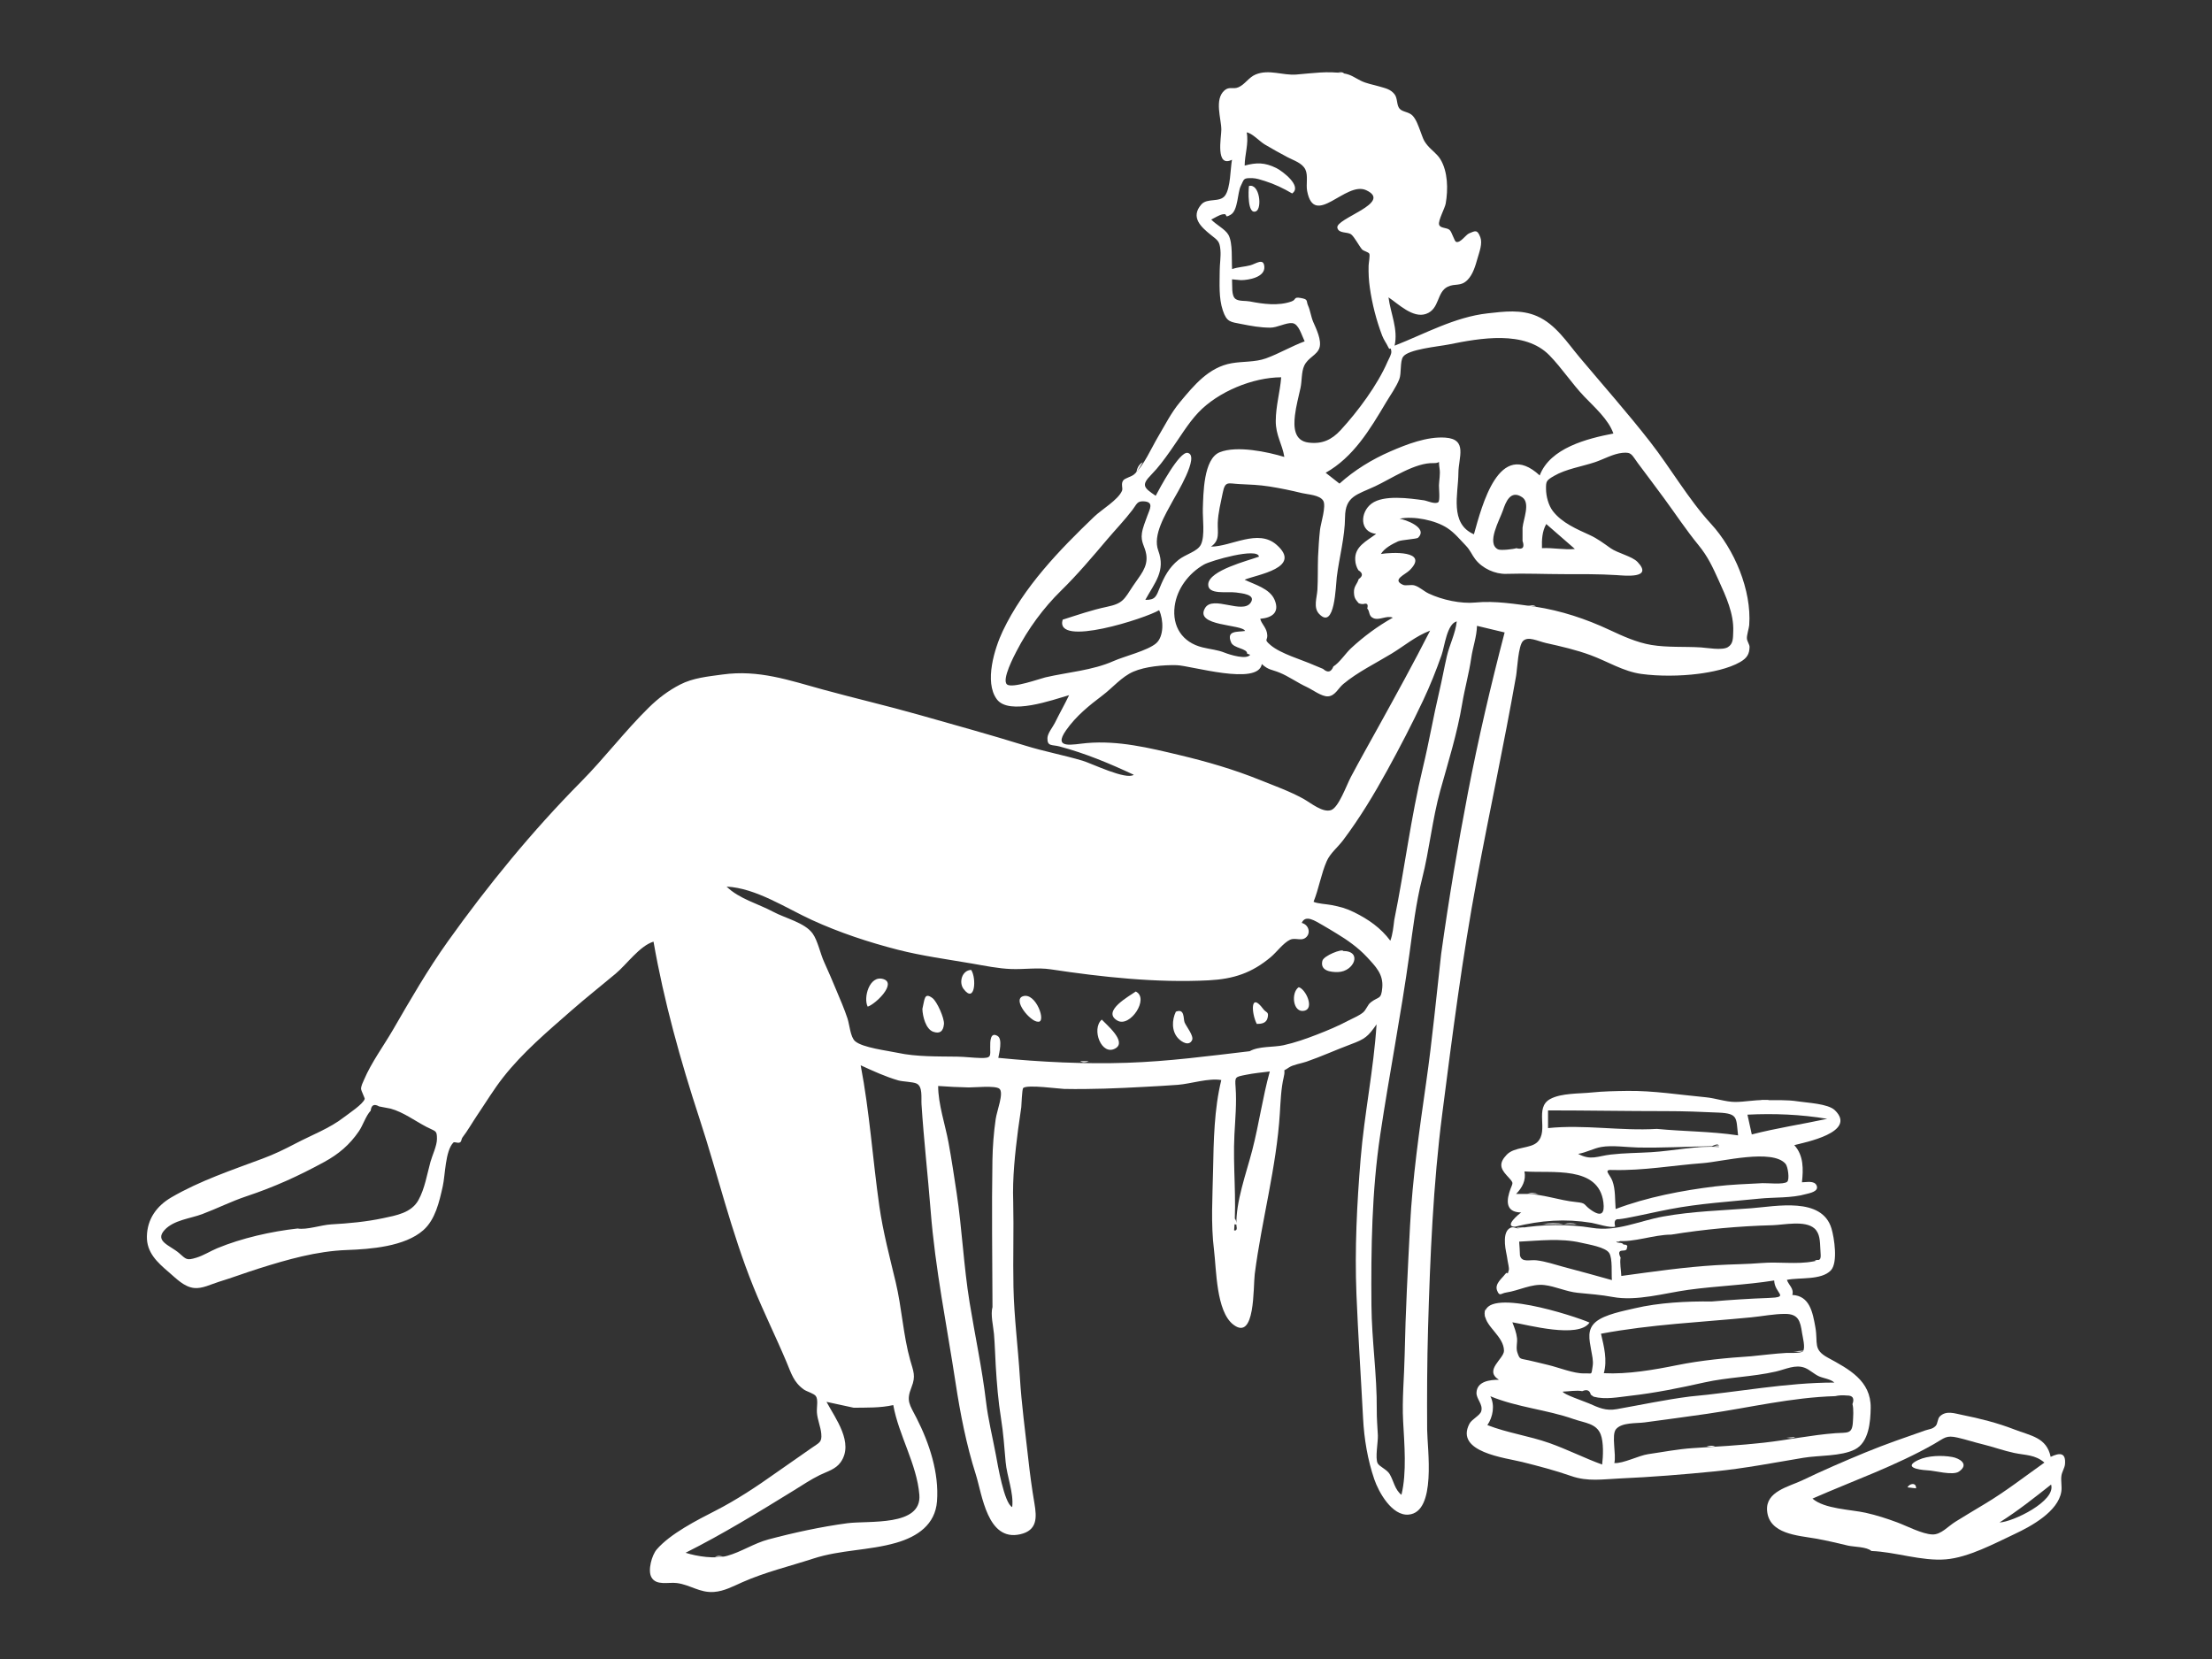 <svg width="1024" height="768" viewBox="0 0 1024 768" fill="none" xmlns="http://www.w3.org/2000/svg">
<rect x="0" y="0" width="1024" height="768" fill="#333333" stroke="none"/>
<path fill-rule="evenodd" clip-rule="evenodd" d="M713.821 253.754C718.909 253.494 723.975 254.63 729.063 254.135C724.645 250.287 720.229 246.44 715.811 242.593C713.859 246.02 713.717 249.919 713.821 253.754ZM593.104 174.656C579.934 174.714 563.869 181.329 554.72 190.99C549.873 196.11 545.867 202.986 541.767 208.738C539.018 212.598 536.333 216.323 532.996 219.714C528.129 224.658 529.522 225.788 535.005 229.51C536.741 226.258 545.943 208.87 549.8 209.652C555.66 210.842 544.342 229.208 543.106 231.496C539.445 238.266 533.533 247.722 536.189 254.862C539.694 264.286 534.612 269.658 530.199 277.689C534.833 277.823 535.289 276.016 536.887 272.063C538.938 266.983 541.176 262.739 545.514 259.226C548.873 256.507 554.368 255.362 555.946 252.078C557.898 248.019 556.673 240.003 556.831 235.488C557.072 228.626 557.089 212.405 564.65 209.357C572.572 206.162 586.816 209.173 594.56 211.539C593.593 205.492 590.543 201.542 590.585 194.823C590.63 187.789 592.567 181.514 593.104 174.656ZM491.928 286.872C498.817 284.691 505.348 282.393 512.436 280.907C519.853 279.351 520.349 277.571 524.53 271.21C527.7 266.388 531.545 262.63 530.648 256.725C530.072 252.937 527.998 251.091 528.622 246.832C529.008 244.192 530.24 241.31 531.13 238.799C532.222 235.719 534.485 232.226 529.224 232.073C526.319 231.989 526.177 233.522 524.211 236.095C520.583 240.848 516.407 245.164 512.547 249.722C505.841 257.637 498.73 266.06 491.245 273.386C483.005 281.446 475.893 291.169 470.567 301.489C469.583 303.395 463.602 314.62 466.154 316.821C468.497 318.843 481.53 314.128 483.907 313.576C494.164 311.195 505.807 310.346 515.498 306.021C520.436 303.817 531.332 301.187 535.232 297.778C538.857 294.609 538.694 286.931 536.59 282.463C530.702 286.127 488.132 299.948 491.928 286.872ZM620.089 223.876C626.963 217.667 635.088 212.686 643.576 208.995C651.168 205.694 660.599 202.014 669.046 202.587C679.569 203.3 675.172 211.777 675.134 218.995C675.085 228.574 670.887 242.372 682.324 247.341C686.058 234.079 693.927 202.717 712.778 220.095C717.596 207.343 734.779 203.027 746.879 200.685C744.686 194.242 738.024 188.41 733.407 183.574C727.631 177.525 723.071 170.434 717.284 164.499C705.853 152.779 685.143 156.543 670.671 159.465C665.84 160.439 651.835 161.663 649.495 165.211C648.027 167.436 648.847 172.872 647.759 175.592C646.26 179.341 643.699 182.816 641.645 186.278C634.148 198.911 626.522 211.626 613.692 218.86L620.089 223.876ZM662.041 291.934C655.253 294.538 650.26 298.893 644.24 302.56C636.941 307.007 628.382 311.172 621.831 316.664C619.433 318.673 618.087 322.143 614.778 322.368C611.9 322.564 607.515 319.221 604.963 318.052C600.684 316.087 596.595 313.11 592.294 311.359C588.759 309.919 587.194 310.214 584.136 307.415C582.42 317.626 551.211 308.082 544.664 307.926C538.607 307.782 530.297 308.5 524.66 310.934C519.289 313.253 515.089 318.359 510.492 321.837C504.19 326.607 498.176 331.43 493.535 338.033C487.169 347.086 496.773 344.524 503.178 343.977C517.798 342.727 532.02 346.209 546.114 349.57C558.712 352.573 571.153 356.176 583.213 361.046C589.995 363.786 597.133 366.304 603.512 369.864C606.875 371.742 612.329 376.338 616.188 375.013C619.727 373.799 623.253 363.655 625.398 359.603C629.565 351.738 633.948 344.006 638.25 336.218C646.376 321.507 654.424 306.919 662.041 291.934ZM578.518 486.636C582.701 484.234 589.52 484.881 594.145 483.874C599.372 482.736 604.628 480.883 609.611 478.951C614.658 476.995 619.427 474.994 624.039 472.546C626.148 471.427 628.959 470.325 630.908 468.772C632.479 467.52 633.051 465.194 634.5 464.059C638.278 461.096 639.388 462.955 639.895 457.239C640.445 451.03 636.961 447.514 632.625 442.867C628.742 438.709 623.699 435.115 618.821 432.189C616.663 430.896 614.358 429.44 612.156 428.205C608.824 426.335 604.36 423.226 602.611 427.24C606.252 428.169 607.055 432.819 603.769 434.49C601.964 435.407 599.232 434.06 597.197 435.035C594.056 436.541 591.034 440.744 588.345 443.007C579.519 450.438 571.078 453.224 559.525 453.821C535.386 455.065 510.108 452.312 486.433 448.734C480.34 447.813 474.257 448.811 468.107 448.591C462.123 448.377 455.884 447.069 450.002 446.058C438.672 444.112 426.73 442.51 415.576 439.647C402.087 436.183 388.551 431.703 375.886 425.901C363.738 420.334 350.007 411.137 336.362 410.428C342.185 416.129 350.91 418.325 357.914 422.08C363.638 425.148 372.59 427.118 376.207 432.173C378.561 435.463 379.742 441.506 381.521 445.364C383.488 449.633 385.302 453.97 387.123 458.304C388.952 462.664 390.857 467.026 392.343 471.516C393.262 474.302 393.658 480.078 395.83 481.983C399.295 485.023 410.891 486.372 415.561 487.383C424.279 489.272 434.223 489.021 443.115 489.152C446.79 489.206 450.494 489.707 454.005 489.775C458.936 489.869 458.466 489.016 458.396 484.735C458.355 482.164 458.407 477.489 461.845 479.606C464.188 481.049 462.576 487.439 462.142 489.71C481.77 491.665 502.249 492.648 521.784 491.994C540.995 491.35 559.542 488.872 578.518 486.636ZM667.159 441.58C670.623 416.71 674.843 391.425 679.567 366.877C684.341 342.071 690.081 317.49 696.537 292.777C692.273 291.756 688.008 290.738 683.744 289.718C683.585 294.926 681.824 299.449 681.074 304.632C680.037 311.786 678.057 318.733 676.871 325.864C674.618 339.418 670.444 352.681 666.767 365.899C663.019 379.374 661.767 393.257 658.323 406.8C655.485 417.957 654.035 430.247 652.45 441.717C648.605 469.544 643.127 497.425 638.958 525.266C635.048 551.368 634.656 578 634.881 604.346C635.019 620.431 637.473 636.47 637.345 652.576C637.313 656.558 637.648 660.527 637.855 664.502C638.001 667.306 636.494 675.08 637.772 677.43C638.581 678.917 642.056 680.289 643.286 682.354C645.231 685.622 645.641 689.528 648.766 692C651.299 681.784 650.102 668.299 649.549 657.873C649.013 647.827 650.053 637.444 650.258 627.244C650.658 607.234 651.718 587.517 652.744 567.497C653.869 545.542 657.067 523.053 660.191 501.263C663.032 481.45 664.927 461.286 667.159 441.58ZM574.46 129.69C573.086 129.562 571.713 129.435 570.34 129.307C570.545 132.201 569.933 136.888 571.973 138.397C573.519 139.541 576.649 139.166 578.523 139.531C584.665 140.732 591.783 141.736 597.88 139.549C600.25 138.699 598.728 137.368 601.99 137.921C605.92 138.588 604.485 139.211 605.62 141.662C606.494 143.554 606.944 146.774 607.936 149.045C609.264 152.085 611.956 157.525 610.805 161.035C609.687 164.447 605.514 165.478 603.741 169.342C602.422 172.215 602.733 176.391 602.048 179.555C601.134 183.775 599.978 187.979 599.467 192.277C598.825 197.692 599.045 204.045 605.754 204.885C611.981 205.666 616.433 203.664 620.608 199.13C628.583 190.473 637.688 178.253 642.373 167.363C642.92 166.091 644.267 163.968 644.079 162.606C643.708 159.912 643.546 162.639 642.692 160.768C641.877 158.979 640.598 157.356 639.846 155.371C637.141 148.24 635.223 140.765 634.139 133.215C633.647 129.796 633.482 126.418 633.567 122.965C633.594 121.786 634.302 118.245 633.88 117.438C633.45 116.62 631.206 116.243 630.507 115.431C629.21 113.926 626.983 109.677 625.547 108.55C623.78 107.166 619.827 108.262 619.109 105.509C617.961 101.103 645.133 93.926 632.439 88.046C622.961 83.656 608.424 105.847 605.11 88.386C604.536 85.361 605.63 81.255 604.303 78.483C602.837 75.42 598.845 74.274 596.057 72.783C592.499 70.882 588.905 68.929 585.447 66.847C583.076 65.42 579.659 61.631 577.134 61.284C578.128 66.427 576.223 71.525 576.191 76.658C581.659 75.178 585.422 75.147 590.819 77.778C593.389 79.03 603.073 86.137 598.167 89.555C594.192 87.205 589.94 85.168 585.509 83.786C583.761 83.24 581.579 82.499 579.72 82.461C575.405 82.374 576.013 82.825 574.393 86.079C572.831 89.213 573.167 97.387 569.738 99.388C566.193 101.458 568.927 98.561 565.9 99.23C564.173 99.612 562.292 100.896 560.711 101.621C562.877 103.972 567.248 106.118 568.684 108.729C570.78 112.535 570.053 120.409 570.381 124.574C573.124 123.592 576.011 123.552 578.792 122.823C581.405 122.136 585.03 119.166 585.303 123.533C585.607 128.399 577.914 129.69 574.46 129.69ZM610.16 257.816C610.374 253.611 610.608 249.407 611.075 245.219C611.391 242.407 614.061 234.251 612.552 231.78C610.911 229.094 605.41 228.923 602.762 228.278C597.688 227.041 592.821 226.028 587.663 225.211C582.92 224.46 578.45 224.302 573.67 224.084C568.464 223.849 567.174 222.468 566.023 228.204C565.119 232.715 563.906 237.412 563.737 242.031C563.579 246.366 564.888 250.128 560.592 253.05C570.025 253.05 582.311 244.651 590.919 252.161C603.233 262.901 581.804 265.995 576.154 268.366C580.851 270.649 587.824 272.442 590.035 277.656C592.517 283.501 588.916 285.986 583.406 286.454C583.924 288.706 585.908 290.17 586.499 292.879C587.364 296.85 584.557 295.535 588.139 298.608C592.855 302.652 602.564 305.356 608.348 307.932C609.702 308.538 611.073 309.106 612.459 309.638C614.626 311.566 616.225 311.199 617.259 308.535C620.226 306.657 622.867 302.467 625.499 300.03C631.355 294.606 637.818 289.847 644.776 285.931C641.891 284.736 638.441 287.435 635.673 286.122C633.436 285.059 634.279 283.127 632.939 281.68C633.476 279.793 632.909 279.103 631.238 279.61C630.403 279.699 629.625 279.557 628.906 279.186C627.506 277.451 626.877 276.883 626.784 274.204C626.686 271.362 628.333 270.358 628.964 268.083C631.018 266.684 630.971 265.308 628.824 263.961C627.941 262.518 627.46 260.952 627.38 259.264C626.972 252.995 632.694 250.468 637.058 247.152C629.244 246.293 629.542 237.128 634.949 233.122C640.553 228.968 652.419 230.669 659.195 231.606C660.604 231.799 664.411 233.617 665.836 232.458C666.71 231.748 666.093 225.742 666.133 224.683C666.225 222.276 666.81 219.408 666.426 217.014C665.624 212.002 667.324 214.526 663.716 214.387C655.129 214.054 644.194 221.55 636.639 225.084C628.183 229.04 622.749 229.648 622.661 239.457C622.576 248.744 619.972 257.998 618.835 267.138C618.338 271.129 617.984 291.866 610.678 284.213C607.846 281.245 609.66 276.681 609.871 273.02C610.157 267.982 609.987 262.867 610.16 257.816ZM137.767 568.71C141.948 569.452 148.757 567.052 153.317 566.8C161.291 566.361 169.504 565.602 177.316 563.943C183.428 562.644 190.393 561.501 193.689 555.585C196.636 550.298 197.677 543.676 199.264 537.906C200.107 534.842 202.281 530.4 202.281 527.23C202.281 523.109 201.725 523.922 197.428 521.666C191.989 518.813 186.697 514.836 180.83 513.217C179.055 512.87 177.279 512.531 175.502 512.198C173.204 510.864 171.906 511.52 171.605 514.162C169.361 516.528 168.046 520.889 166.163 523.656C161.871 529.965 156.774 534.264 150.115 537.902C138.132 544.447 126.967 549.498 114.133 553.778C107.06 556.136 100.538 559.445 93.625 562.044C88.086 564.128 80.442 564.761 76.188 569.398C71.387 574.628 78.766 576.531 82.867 580.067C86.227 582.965 86.293 583.63 90.889 582.223C94.314 581.174 97.35 579.171 100.638 577.812C111.903 573.159 125.537 570.063 137.767 568.71ZM395.21 651.681C391.012 650.772 386.813 649.865 382.615 648.958C386.744 656.666 395.428 667.944 389.195 676.864C386.866 680.197 382.991 681.147 379.53 682.838C375.341 684.885 371.473 687.506 367.513 689.945C351.183 700 334.587 710.196 317.38 718.824C322.767 720.563 331.05 721.766 336.597 720.251C343.057 718.486 349.039 714.435 355.671 712.664C367.57 709.488 380.094 706.784 392.183 705.155C402.064 703.824 426.798 706.832 425.597 691.971C424.456 677.863 416.029 664.402 413.521 650.454C407.367 651.821 401.497 651.582 395.21 651.681ZM645.449 425.861C650.234 402.375 653.093 378.49 658.737 355.173C661.553 343.54 663.537 331.748 666.288 320.114C667.568 314.7 668.535 309.234 669.781 303.831C671.044 298.361 673.76 293.313 674.382 287.658C669.809 288.789 668.751 299.263 667.365 303.203C664.823 310.431 662.049 317.377 658.782 324.297C653.588 335.297 648.077 345.91 642.218 356.575C636.04 367.823 629.515 378.641 621.797 388.913C619.261 392.289 615.82 394.934 614.185 398.636C611.615 404.46 610.535 411.402 608.08 417.463C609.809 418.34 614.275 418.559 616.395 418.978C620.339 419.756 623.102 420.447 626.89 422.323C633.563 425.627 639.169 429.543 643.628 435.487C644.748 432.436 645.04 429.09 645.449 425.861ZM459.452 605.053C459.373 582.434 459.052 559.622 459.423 537.171C459.525 530.936 460.033 524.211 460.937 518.024C461.504 514.136 464.845 505.87 462.649 504.006C460.773 502.412 450.867 503.462 448.436 503.405C443.722 503.296 439.022 503.086 434.298 502.731C434.298 511.114 437.573 520.633 439.095 528.925C440.513 536.66 441.679 544.438 442.85 552.209C445.384 569.035 446.105 586.095 448.857 602.967C451.349 618.265 454.638 633.499 456.451 648.795C457.446 657.191 459.46 665.113 461.024 673.504C461.842 677.88 464.821 695.903 468.574 697.675C469.367 691.21 466.126 683.403 465.545 676.866C464.947 670.116 464.483 663.321 463.388 656.536C462.103 648.571 461.454 640.408 460.961 632.345C460.661 627.411 460.569 622.492 460.142 617.561C459.834 613.983 458.48 608.561 459.452 605.053ZM577.327 302.592C577.483 300.129 571.108 300.228 569.921 297.397C567.512 291.648 573.002 292.683 576.377 292.088C575.174 288.891 552.638 290.055 557.889 281.425C561.531 275.437 575.342 284.602 579.034 278.912C581.459 275.175 574.857 274.66 572.239 274.286C568.298 273.721 559.016 275.545 559.321 270.433C559.706 264.009 577.752 259.575 582.814 257.688C582.253 253.289 560.534 259.542 557.391 261.325C550.277 265.361 544.826 272.602 543.782 280.651C542.566 290.015 547.315 297.39 556.668 299.688C560.568 300.646 563.45 300.752 567.058 302.193C569.433 303.14 577.117 305.502 578.744 303.112C578.271 302.939 577.8 302.765 577.327 302.592ZM704.828 244.347C705.187 240.348 708.554 232.82 704.676 230.193C699.248 226.516 696.999 232.575 695.769 236.214C694.265 240.658 687.943 251.536 693.471 254.306C694.757 254.95 700.851 254.2 701.926 253.775C704.921 254.556 705.887 253.435 704.828 250.409V244.347ZM572.369 567.283C572.029 556.353 576.922 543.214 579.695 532.509C582.839 520.38 584.495 508.01 587.826 496.014C584.121 496.461 580.382 496.825 576.721 497.568C571.727 498.583 571.637 498.423 571.996 503.322C572.532 510.679 571.83 517.892 571.45 525.247C570.689 539.972 572.543 554.939 571.31 569.571C572.41 569.85 572.762 569.087 572.369 567.283ZM710.645 280.842C722.644 282.678 734.144 286.483 745.063 291.594C751.082 294.411 757.711 297.439 764.437 298.564C771.909 299.815 779.834 299.227 787.465 299.71C790.155 299.88 797.227 301.187 799.85 299.605C802.448 298.037 802.245 295.381 802.367 292.214C802.682 284.069 798.995 276.094 795.68 268.786C792.836 262.516 790.686 257.729 786.273 252.336C780.606 245.409 775.671 237.934 770.364 230.704C766.362 225.255 762.319 219.883 758.24 214.439C755.323 210.542 755.461 209.201 751.063 209.637C746.733 210.067 742.373 212.627 738.294 213.983C732.24 215.997 724.909 217.102 719.388 220.322C715.819 222.403 715.66 222.787 715.701 226.42C715.74 229.804 716.832 233.931 718.855 236.579C723.061 242.075 730.032 244.984 736.014 247.726C739.475 249.311 742.466 251.56 745.547 253.748C748.866 256.106 755.563 257.495 758.103 260.183C765.498 268.011 752.036 266.464 748.275 266.227C740.158 265.717 732.085 265.795 723.908 265.789C714.983 265.782 706.129 265.368 697.33 265.658C692.176 265.828 686.263 263.214 682.924 258.857C681.308 256.746 680.677 254.751 678.563 252.561C675.793 249.694 673.383 246.673 670.013 244.454C664.498 240.823 654.477 238.769 647.913 240.124C650.263 240.452 661.319 244.216 656.452 248.947C655.859 249.523 648.748 249.9 647.202 250.61C644.413 251.891 640.896 253.753 639.26 256.458C644.024 255.66 661.692 254.736 652.679 263.877C650.467 266.121 644.114 268.36 649.52 270.746C650.761 271.294 653.246 270.518 654.845 271.012C657.22 271.748 659.162 273.715 661.388 274.763C667.701 277.742 676.403 279.578 682.991 278.926C692.102 278.022 701.596 279.649 710.645 280.842ZM469.045 556.267C469.356 569.398 468.882 582.606 469.162 595.797C469.461 609.885 471.269 623.691 472.13 637.636C472.904 650.135 474.591 662.396 475.962 674.835C476.751 682 477.66 688.851 478.872 695.962C480.008 702.616 480.202 708.479 472.247 710.268C457.039 713.69 454.676 691.811 451.736 682.592C447.349 668.834 444.535 654.39 442.361 640.128C438.314 613.566 432.932 587.373 430.832 560.586C429.539 544.091 427.664 527.765 426.6 511.285C426.392 508.055 427.215 503.079 424.379 501.641C422.673 500.778 417.975 500.77 415.822 500.144C409.824 498.399 404.29 495.83 398.437 493.163C402.591 514.884 403.963 536.497 407.079 558.408C408.732 570.034 411.896 582.081 414.638 593.525C417.479 605.382 418.11 618.149 421.387 629.749C422.831 634.862 424.054 636.945 421.958 642.192C419.388 648.634 421.093 650.175 424.316 656.501C430.245 668.14 434.771 681.875 433.766 694.996C432.946 705.712 424.85 711.321 414.82 714.213C402.274 717.828 389.137 717.401 376.515 721.507C365.519 725.083 354.346 727.726 343.667 732.448C339.361 734.351 335.27 736.61 330.489 736.96C323.931 737.436 319.51 733.631 313.316 732.837C309.445 732.343 303.777 734.19 301.547 730.132C299.779 726.915 301.78 719.895 303.999 717.305C310.233 710.028 322.718 703.687 331.125 699.392C340.815 694.443 350.191 688.248 359.169 681.86C364.611 677.987 370.161 674.271 375.598 670.391C379.195 667.823 380.562 667.807 380.195 663.727C379.902 660.474 378.436 657.318 378.179 653.987C377.983 651.435 378.877 647.956 377.671 646.291C376.784 645.062 373.454 644.196 372.145 643.266C367.357 639.872 366.269 635.673 364.095 630.51C359.156 618.783 353.482 607.386 348.713 595.565C338.473 570.184 332.225 543.497 323.736 517.598C315.064 491.139 307.309 463.363 302.533 435.912C296.142 437.856 290.11 446.463 285.02 450.721C278.144 456.476 271.098 462.041 264.355 467.954C253.302 477.646 242.11 487.072 232.976 498.679C228.576 504.27 224.972 510.287 220.988 516.16C218.687 519.553 216.541 523.394 214.049 526.622C213.649 527.14 213.637 528.203 213.206 528.645C212.257 529.614 210.444 528.323 209.836 528.962C206.08 532.889 206.129 544.04 204.959 549.222C203.346 556.363 201.535 564.575 195.959 569.497C187.346 577.099 171.46 578.277 160.559 578.671C146.569 579.178 132.998 583.076 119.725 587.264C113.534 589.216 107.505 591.501 101.291 593.396C97.717 594.489 93.64 596.665 89.823 596.246C85.22 595.742 81.585 591.869 78.214 588.99C72.82 584.385 67.826 579.846 68 572.29C68.194 564.292 72.527 558.255 79.352 554.283C92.547 546.602 107.305 541.679 121.528 536.371C126.978 534.336 131.644 532.084 136.856 529.345C144.219 525.473 152.695 522.312 159.229 517.201C161.155 515.692 168.235 511.071 168.838 508.688C168.918 508.377 167.148 504.738 167.141 504.161C167.123 502.676 168.002 501.068 168.543 499.797C171.946 491.797 177.654 484.093 182.018 476.549C190.01 462.73 198.033 448.839 207.299 435.842C225.776 409.931 246.532 384.561 268.934 361.943C279.855 350.916 289.293 338.409 300.367 327.535C304.755 323.228 309.387 319.72 314.793 316.924C320.82 313.808 327.585 313.197 334.493 312.245C351.233 309.941 365.213 314.893 380.93 319.202C395.787 323.275 410.661 326.711 425.602 330.954C442.01 335.613 458.25 340.082 474.606 345.16C483.346 347.873 492.336 349.538 501.117 352.142C505.345 353.394 521.33 361.244 524.855 358.665C513.75 353.454 502.374 348.705 490.493 345.559C486.994 344.634 484.759 345.659 484.889 341.641C484.96 339.45 487.423 336.492 488.31 334.688C490.432 330.369 492.836 326.149 494.913 321.818C487.381 323.957 467.136 331.359 461.46 323.707C455.521 315.697 460.48 299.994 464.202 292.152C473.92 271.681 490.448 254.598 506.551 239.166C510.035 235.83 517.544 231.472 519.401 227.223C519.965 225.931 518.737 224.033 520.011 222.354C520.768 221.356 523.81 220.674 525.026 219.598C529.454 215.678 532.987 207.43 536.047 202.29C539.251 196.909 542.139 191.08 546.165 186.252C552.752 178.356 559.552 169.986 570.218 168.139C575.448 167.234 581.004 167.716 586.017 165.91C592.08 163.725 597.841 160.283 603.963 158.02C602.444 154.897 601.213 149.932 598.266 149.591C595.429 149.262 591.268 151.7 588.021 151.683C583.278 151.656 579.23 150.898 574.653 149.995C569.587 148.993 567.919 149.175 566.072 143.68C564.136 137.923 564.624 131.238 564.64 125.259C564.647 122.337 565.227 118.711 564.978 115.843C564.605 111.522 563.765 111.356 560.378 108.608C556.146 105.175 550.929 100.632 556.113 94.666C558.914 91.443 564.67 93.95 567.151 90.486C569.678 86.959 569.556 78.097 570.326 73.954C562.536 77.783 565.392 63.468 565.391 60.023C565.39 55.011 562.03 45.997 566.866 41.828C569.113 39.892 570.782 41.493 573.352 40.38C576.283 39.111 578.129 35.781 581.248 34.489C587.447 31.922 593.777 35.014 600.142 34.503C607.442 33.919 614.613 32.79 621.954 33.962C625.432 34.515 626.896 35.836 629.839 37.317C632.669 38.741 635.54 39.131 638.614 40.047C641.349 40.863 643.747 41.276 645.595 43.659C647.056 45.545 646.461 48.717 647.936 50.342C649.391 51.944 652.27 51.711 654.004 53.613C655.67 55.438 656.666 58.456 657.531 60.727C658.7 63.787 658.837 64.936 660.896 67.385C662.691 69.522 665.275 71.241 666.773 73.678C670.302 79.425 670.393 87.734 669.266 94.199C668.883 96.4 665.693 102.09 666.192 103.963C666.667 105.746 669.659 105.277 671.014 106.404C672.185 107.379 673.215 111.72 674.138 111.985C676.132 112.557 678.592 108.618 680.104 108.027C682.73 107 683.829 105.947 685.284 109.818C686.362 112.69 684.86 116.588 684.069 119.33C683.063 122.82 681.951 127.023 679.285 129.662C676.151 132.764 673.642 131.068 670.184 132.739C665.001 135.243 666.53 143.073 660.153 145.31C654.076 147.443 647.381 140.734 642.784 137.651C643.736 145.137 647.32 152.35 645.6 160.023C659.577 154.547 673.401 146.775 688.633 145.063C696.4 144.189 704.247 143.154 711.579 146.379C720.161 150.153 725.419 158.478 731.228 165.395C742.145 178.395 753.347 191.03 763.825 204.449C773.436 216.758 781.539 231.02 792.118 242.545C802.845 254.233 810.94 273.196 809.765 289.38C809.66 290.841 808.528 294.16 808.705 295.735C808.844 296.942 809.94 298.472 809.923 299.445C809.863 302.72 808.781 304.606 805.659 306.422C800.248 309.574 792.184 311.169 786.068 311.951C777.942 312.991 767.991 313.103 759.861 311.992C751.477 310.846 744.107 306.153 736.397 303.317C729.633 300.828 722.841 299.274 715.734 297.686C711.814 296.81 707.474 294.385 705.052 296.732C702.827 298.889 702.365 309.957 701.847 312.9C696.224 344.799 689.542 375.616 683.624 407.353C676.917 443.325 672.331 479.283 667.666 515.56C663.427 548.536 662.041 581.886 661.092 614.832C660.64 630.547 660.574 646.095 660.67 661.824C660.724 670.631 665.127 700.032 652.07 701.157C644.397 701.821 638.259 690.82 636.203 684.821C633.114 675.807 631.505 666.101 631.012 656.632C630.016 637.463 628.71 618.28 627.936 599.104C627.099 578.328 628.164 557.169 629.872 536.462C631.591 515.616 635.922 495.074 637.25 474.197C633.265 479.884 631.99 480.952 625.352 483.429C618.406 486.023 611.724 489.09 604.715 491.507C602.331 492.33 598.61 492.845 596.655 494.191C593.048 496.676 595.418 493.857 594.266 498.692C593.036 503.858 592.804 510.059 592.478 515.367C590.942 540.277 584.041 565.01 580.858 589.788C580.09 595.771 581.187 621.168 570.89 613.164C562.961 607 563.118 587.639 561.99 578.57C560.489 566.481 561.325 554.052 561.563 541.89C561.833 528.039 562.066 513.511 565.371 499.987C559.457 498.975 551.232 501.732 545.28 502.196C540.126 502.597 534.99 502.852 529.865 503.134C517.644 503.805 505.055 504.34 492.627 504.1C490.365 504.056 475.584 501.987 473.695 503.655C473.081 504.197 472.894 511.649 472.779 512.56C472.344 515.984 471.754 519.405 471.314 522.81C469.91 533.696 468.643 545.385 469.045 556.267Z" fill="white"/>
<path fill-rule="evenodd" clip-rule="evenodd" d="M688.546 659.718C697.873 663.363 707.773 664.686 717.179 668.007C725.588 670.976 733.398 674.967 741.678 677.984C742.162 674.143 742.42 667.639 741.001 664.019C738.993 658.892 733.708 658.767 728.504 656.941C715.838 652.497 702.515 651.56 689.941 646.369C692.094 650.513 691.133 656 688.546 659.718ZM849.557 646.313C829.412 646.904 810.161 651.592 790.308 654.491C780.647 655.901 770.977 657.16 761.307 658.476C757.586 658.981 750.804 658.386 748.099 661.607C745.857 664.276 748.314 673.384 747.318 677.295C751.39 677.596 758.619 673.792 763.038 673.162C769.92 672.184 776.711 670.813 783.664 670.377C794.675 669.683 805.495 669.093 816.488 667.867C827.667 666.621 838.485 664.305 849.753 663.459C855.23 663.047 857.434 664.074 857.756 658.291C857.883 656.03 858.193 652.246 857.559 650.016C858.572 647.275 857.673 645.945 854.862 646.023C853.077 645.822 851.309 645.919 849.557 646.313ZM810.595 627.858C816.043 627.347 821.513 626.614 826.974 626.307C828.082 626.244 833.699 626.583 834.616 625.553C835.915 624.097 834.468 618.769 834.23 617.121C833.42 611.516 832.525 608.256 826.411 608.244C821.25 608.231 815.908 609.323 810.768 609.826C787.435 612.113 764.22 613.078 741.144 617.421C742.549 623.403 744.143 629.574 742.463 635.691C753.533 636.262 765.686 634.132 776.505 631.947C787.562 629.714 799.294 628.605 810.595 627.858ZM773.665 571.54C765.328 571.577 756.517 575.249 748.291 574.43C748.168 575.961 750.801 574.691 751.528 576.123C753.081 576.127 753.622 576.633 753.148 577.646C753.177 578.336 752.824 578.741 752.088 578.858C751.725 578.89 751.362 578.921 751.001 578.952C749.41 579.004 749.149 580.076 750.22 582.173C749.76 584.771 750.45 588.07 750.55 590.678C765.333 588.666 779.695 586.574 794.583 585.676C801.611 585.253 808.634 585.254 815.654 584.676C823.377 584.039 831.808 585.404 839.358 583.958C843.395 583.184 842.972 583.238 842.678 577.989C842.498 574.8 842.565 571.014 839.969 568.688C835.632 564.803 825.758 567.048 820.573 567.185C804.955 567.598 789.073 569.049 773.665 571.54ZM782.198 646.501C804.531 644.473 826.696 640.03 849.155 640.03C847.567 638.444 844.108 638.035 842.132 637.169C839.878 636.183 837.751 634.082 835.549 633.219C831.13 631.489 826.633 633.893 822.094 634.932C811.145 637.439 799.911 637.524 788.944 639.984C777.607 642.525 766.122 644.869 754.575 646.161C749.077 646.776 743.178 648.024 737.745 646.571C737.305 646.256 736.861 645.94 736.421 645.626C735.946 643.604 734.628 643.064 732.466 644.006C729.72 643.483 726.224 644.158 723.459 644.227C723.347 645.331 733.56 648.794 735.507 649.652C740.199 651.718 743.38 653.23 748.391 652.345C759.674 650.352 770.772 647.973 782.198 646.501ZM703.637 581.208C704.51 584.61 708.175 583.062 711.33 583.437C715.565 583.939 719.778 585.4 723.88 586.501C731.329 588.503 738.78 590.477 746.197 592.593C745.905 589.597 746.568 582.778 744.985 580.12C743.323 577.334 735.448 576.113 731.781 575.263C722.536 573.124 712.662 574.341 703.271 574.791C703.437 576.928 703.56 579.065 703.637 581.208ZM792.434 602.493C801.205 601.75 809.986 601.172 818.782 600.863C828.839 600.511 821.529 598.904 821.317 592.771C808.099 594.879 794.765 595.295 781.588 597.097C770.672 598.592 757.667 602.494 746.532 600.398C741.281 599.41 735.919 599.029 730.332 598.47C725.061 597.943 720.088 595.488 714.882 594.878C709.037 594.193 703.066 597.478 697.252 598.346C694.788 598.714 694.215 600.385 693.051 597.419C691.845 594.342 695.301 591.828 696.662 589.988C698.251 587.839 697.591 591.328 698.474 587.972C698.721 587.032 698.051 584.669 697.928 583.656C697.616 581.095 696.811 578.316 696.686 575.76C696.57 573.412 696.55 569.828 699.099 568.458C700.654 567.622 701.757 568.841 703.113 568.605C713.698 566.764 726.148 566.613 736.883 568.39C748.52 570.315 758.536 565.218 770.006 563.151C783.462 560.726 797.058 560.363 810.63 559.338C822.235 558.463 843.437 553.921 847.858 568.743C849.11 572.943 850.934 584.505 847.566 588.078C843.146 592.771 832.913 591.273 827.198 592.493C828.053 594.924 830.598 596.578 829.717 599.474C837.726 599.852 839.142 607.417 840.397 614.479C841.695 621.786 839.163 624.69 846.146 628.495C855.878 633.798 866.188 639.153 865.997 651.782C865.902 658.132 865.191 667.708 858.672 671.002C852.294 674.225 841.908 673.68 834.879 674.85C821.267 677.117 807.607 679.776 793.912 681.136C779.33 682.586 764.505 683.776 749.898 684.423C741.94 684.778 735.065 685.98 727.379 683.302C719.822 680.669 712.43 678.746 704.633 676.791C696.936 674.863 673.373 672.266 680.239 659.102C681.337 656.996 685.093 655.321 685.699 653.33C686.677 650.117 683.373 647.61 683.511 644.706C683.763 639.395 689.755 638.729 693.894 638.729C686.801 634.293 696.299 629.041 696.243 625.275C696.143 618.64 687.891 614.333 687.424 608.771C686.289 595.235 729.228 609.329 735.837 612.257C730.75 619.8 707.15 613.273 700.121 612.129C701.08 614.648 701.997 616.912 702.274 619.491C702.499 621.592 701.696 623.994 702.431 626.109C703.591 629.453 703.551 628.813 707.658 629.725C710.696 630.399 713.7 631.178 716.728 631.893C721.38 632.99 728.697 635.935 733.306 635.774C737.349 635.633 736.55 636.887 737.291 632.397C737.69 629.984 737.01 627.419 736.603 625.055C735.754 620.101 734.512 615.412 738.839 611.858C742.964 608.468 751.66 606.854 756.72 605.659C767.95 603.006 780.912 602.356 792.434 602.493Z" fill="white"/>
<path fill-rule="evenodd" clip-rule="evenodd" d="M845.875 517.936C833.678 515.892 821.286 515.389 808.946 516.008C809.614 519.062 810.283 522.115 810.953 525.167C822.514 522.19 834.242 520.445 845.875 517.936ZM746.698 541.624C741.807 541.266 745.21 543.453 746.418 546.655C747.902 550.588 747.584 555.561 747.925 559.701C762.236 554.244 778.887 551.05 794.103 549.213C801.319 548.343 808.64 548.093 815.896 547.721C818.041 547.611 825.787 548.509 827.356 547.066C828.521 545.993 827.704 540.073 826.584 538.766C820.494 531.667 796.952 537.797 788.435 538.433C774.47 539.476 760.76 541.971 746.698 541.624ZM767.024 522.6C779.696 523.817 791.932 523.701 804.605 525.6C803.644 517.545 804.792 515.489 795.654 515.061C787.511 514.681 779.394 514.373 771.288 514.377C753.062 514.387 734.878 514.039 716.631 514.039V522.225C733.507 520.497 750.115 523.618 767.024 522.6ZM706.089 552.703C714.086 552.669 721.645 555.686 729.643 556.468C734.43 556.936 732.926 557.53 736.247 559.934C741.419 563.678 742.909 561.683 742.26 556.596C740.063 539.386 718.274 543.245 705.718 542.289C706.543 546.393 704.646 549.873 701.852 552.703H706.089ZM792.531 530.608C781.028 530.794 769.512 531.448 758.089 531.209C752.976 531.102 746.352 530.089 741.341 530.961C737.67 531.599 734.6 533.469 730.574 534.164C736.488 537.349 739.486 535.197 745.704 534.472C751.916 533.749 758.22 533.763 764.458 533.385C774.701 532.765 785.62 530.311 795.712 530.979C795.896 529.557 794.837 529.433 792.531 530.608ZM701.295 567.88C696.017 567.868 703.279 561.866 704.232 561.271C698.389 561.271 696.974 557.766 698.667 552.136C700.262 546.833 701.442 548.456 697.429 544.04C694.408 540.715 693.951 538.265 697.512 534.547C701.136 530.765 708.476 531.835 711.687 528.713C717.154 523.399 710.099 512.816 717.674 508.745C722.795 505.995 731.049 506.335 736.702 505.754C742.166 505.192 747.822 505.084 753.323 505.009C765.313 504.845 777.768 506.856 789.705 507.963C794.058 508.365 798.95 510.124 803.238 510.127C807.611 510.132 812.191 509.157 816.706 509.269C821.955 509.402 827.011 509.015 832.424 509.876C836.571 510.537 846.254 510.884 849.424 513.967C859.986 524.241 834.939 528.959 830.629 530.113C835.015 534.918 834.833 541.27 834.172 547.319C836.26 547.319 839.859 546.41 840.939 548.752C842.282 551.659 837.314 552.415 836.139 552.754C829.381 554.706 821.472 554.171 814.508 554.88C800.585 556.297 786.83 557.114 773.052 559.752C766.337 561.037 759.662 562.628 752.952 563.879C751.794 564.096 750.629 564.269 749.459 564.4C747.663 564.247 747.083 565.373 747.716 567.786C745.853 568.696 738.909 566.429 736.762 566.082C724.47 564.088 713.473 564.916 701.295 567.88Z" fill="white"/>
<path fill-rule="evenodd" clip-rule="evenodd" d="M949.514 687.245C941.586 693.484 934.216 699.372 925.63 704.793C931.699 704.604 951.884 694.924 949.514 687.245ZM946.418 677.076C942.091 673.358 937.792 673.738 932.436 672.611C927.504 671.573 922.711 669.786 917.789 668.596C913.926 667.663 910.103 666.401 906.254 665.519C900.819 664.273 900.282 665.645 895.284 668.492C877.558 678.595 857.721 685.544 839.05 693.744C844.532 698.57 856.864 698.778 863.715 700.317C868.718 701.439 873.478 702.975 878.269 704.752C882.731 706.409 889.919 710.218 894.624 710.345C898.595 710.452 901.824 706.544 905.243 704.439C909.741 701.668 914.219 698.947 918.752 696.246C928.345 690.53 937.314 683.526 946.418 677.076ZM866.308 717.997C864.261 716.028 858.102 716.114 855.536 715.513C850.482 714.332 845.502 713.105 840.38 712.218C832.069 710.781 818.94 710.137 818.037 699.354C817.285 690.393 828.112 688.267 834.445 685.231C843.968 680.664 853.684 676.45 863.449 672.422C872.604 668.648 881.893 665.455 891.215 662.193C893.033 661.557 894.509 661.645 895.993 660.189C897.164 659.041 896.803 656.812 898.086 655.612C901.024 652.864 904.837 654.31 908.368 655.015C916.387 656.614 924.713 658.714 932.358 661.681C940.303 664.764 947.409 665.408 949.317 674.415C953.38 672.509 956.435 672.232 955.949 677.832C955.807 679.478 954.612 681.268 954.325 682.965C953.903 685.467 954.642 688.104 954.224 690.613C952.704 699.733 940.406 706.49 932.785 710.072C923.388 714.487 911.263 721.012 900.771 721.874C889.591 722.793 877.407 718.402 866.308 717.997Z" fill="white"/>
<path fill-rule="evenodd" clip-rule="evenodd" d="M724 566.677C720.667 566.698 717.332 566.719 714 566.74C717.326 566.115 720.661 566.108 724 566.677Z" fill="white"/>
<path fill-rule="evenodd" clip-rule="evenodd" d="M529 214C528 215.666 527.001 217.332 526 219C526.341 216.852 527.103 215.011 529 214Z" fill="white"/>
<path fill-rule="evenodd" clip-rule="evenodd" d="M724 614.473C726.004 614.491 728.007 614.507 730 614.526C727.992 614.51 725.997 614.492 724 614.473Z" fill="white"/>
<path fill-rule="evenodd" clip-rule="evenodd" d="M770 505.69C767.665 505.564 765.333 505.437 763 505.311C765.333 505.437 767.665 505.564 770 505.69Z" fill="white"/>
<path fill-rule="evenodd" clip-rule="evenodd" d="M730 566.726C727.999 566.707 725.998 566.689 724 566.67C726.007 566.123 728.008 566.142 730 566.726Z" fill="white"/>
<path fill-rule="evenodd" clip-rule="evenodd" d="M809.585 283C809.529 280.999 809.473 278.998 809.416 277C809.474 279.002 809.529 281 809.585 283Z" fill="white"/>
<path fill-rule="evenodd" clip-rule="evenodd" d="M469.561 585C469.52 583.333 469.479 581.665 469.438 580C469.48 581.669 469.52 583.334 469.561 585Z" fill="white"/>
<path fill-rule="evenodd" clip-rule="evenodd" d="M524 503.497C525.338 503.498 526.673 503.499 528 503.502C526.661 503.502 525.33 503.499 524 503.497Z" fill="white"/>
<path fill-rule="evenodd" clip-rule="evenodd" d="M703 144.319C701.333 144.44 699.666 144.56 698 144.681C699.667 144.56 701.334 144.44 703 144.319Z" fill="white"/>
<path fill-rule="evenodd" clip-rule="evenodd" d="M829 509.519C827 509.506 824.999 509.493 823 509.48C824.999 509.493 827 509.506 829 509.519Z" fill="white"/>
<path fill-rule="evenodd" clip-rule="evenodd" d="M660.575 633C660.525 631.665 660.474 630.328 660.426 629C660.475 630.337 660.525 631.669 660.575 633Z" fill="white"/>
<path fill-rule="evenodd" clip-rule="evenodd" d="M662.554 582C662.518 580.666 662.482 579.331 662.446 578C662.483 579.334 662.519 580.667 662.554 582Z" fill="white"/>
<path fill-rule="evenodd" clip-rule="evenodd" d="M628.428 605C628.476 606.335 628.525 607.671 628.572 609C628.524 607.663 628.476 606.333 628.428 605Z" fill="white"/>
<path fill-rule="evenodd" clip-rule="evenodd" d="M532 502.52C533.004 502.506 534.006 502.493 535 502.479C533.994 502.493 532.997 502.506 532 502.52Z" fill="white"/>
<path fill-rule="evenodd" clip-rule="evenodd" d="M822 554.565C823.003 554.522 824.005 554.478 825 554.435C823.994 554.479 822.996 554.522 822 554.565Z" fill="white"/>
<path fill-rule="evenodd" clip-rule="evenodd" d="M630.415 637C630.472 638.335 630.529 639.671 630.586 641C630.529 639.661 630.472 638.331 630.415 637Z" fill="white"/>
<path fill-rule="evenodd" clip-rule="evenodd" d="M737.601 630C737.534 631.336 737.466 632.671 737.399 634C737.466 632.664 737.534 631.332 737.601 630Z" fill="white"/>
<path fill-rule="evenodd" clip-rule="evenodd" d="M622.344 34.147C620.932 33.967 619.518 33.788 618.104 33.608C619.506 33.932 621.041 32.731 622.344 34.147Z" fill="white"/>
<path fill-rule="evenodd" clip-rule="evenodd" d="M561.557 547C561.519 548.335 561.482 549.67 561.443 551C561.48 549.662 561.518 548.331 561.557 547Z" fill="white"/>
<path fill-rule="evenodd" clip-rule="evenodd" d="M475.603 669C475.535 667.666 475.465 666.332 475.397 665C475.466 666.334 475.535 667.667 475.603 669Z" fill="white"/>
<path fill-rule="evenodd" clip-rule="evenodd" d="M799 556.531C800.005 556.51 801.007 556.488 802 556.469C800.994 556.491 799.997 556.511 799 556.531Z" fill="white"/>
<path fill-rule="evenodd" clip-rule="evenodd" d="M459.49 314C459.498 315.336 459.504 316.671 459.51 318C459.502 316.663 459.497 315.332 459.49 314Z" fill="white"/>
<path fill-rule="evenodd" clip-rule="evenodd" d="M438.508 614C438.504 615.335 438.499 616.672 438.492 618C438.496 616.663 438.502 615.331 438.508 614Z" fill="white"/>
<path fill-rule="evenodd" clip-rule="evenodd" d="M687.743 606C687.707 607.335 687.672 608.671 687.634 610C687.086 608.629 687.148 607.3 687.743 606Z" fill="white"/>
<path fill-rule="evenodd" clip-rule="evenodd" d="M661.516 600C661.505 598.665 661.495 597.331 661.484 596C661.495 597.338 661.505 598.668 661.516 600Z" fill="white"/>
<path fill-rule="evenodd" clip-rule="evenodd" d="M866 718.458C867.004 718.485 868.008 718.514 869 718.542C867.992 718.515 866.996 718.486 866 718.458Z" fill="white"/>
<path fill-rule="evenodd" clip-rule="evenodd" d="M830 591.517C830.669 591.505 831.339 591.494 832 591.482C831.327 591.494 830.664 591.505 830 591.517Z" fill="white"/>
<path fill-rule="evenodd" clip-rule="evenodd" d="M805 594.502C805.671 594.5 806.339 594.499 807 594.498C806.329 594.5 805.664 594.501 805 594.502Z" fill="white"/>
<path fill-rule="evenodd" clip-rule="evenodd" d="M415.56 601C415.52 600 415.479 598.998 415.44 598C415.481 599.002 415.521 600.002 415.56 601Z" fill="white"/>
<path fill-rule="evenodd" clip-rule="evenodd" d="M825 600.241C824.131 601.12 823.014 600.601 822 600.657C823 600.518 824.001 600.38 825 600.241Z" fill="white"/>
<path fill-rule="evenodd" clip-rule="evenodd" d="M706 568.247C704.68 568.871 703.345 568.957 702 568.29C703.334 568.276 704.667 568.262 706 568.247Z" fill="white"/>
<path fill-rule="evenodd" clip-rule="evenodd" d="M793 602.517C791.666 602.506 790.332 602.495 789 602.483C790.334 602.495 791.668 602.506 793 602.517Z" fill="white"/>
<path fill-rule="evenodd" clip-rule="evenodd" d="M737 567.681C735.667 567.56 734.332 567.439 733 567.318C734.332 567.439 735.667 567.56 737 567.681Z" fill="white"/>
<path fill-rule="evenodd" clip-rule="evenodd" d="M431.539 563C431.514 564.003 431.488 565.004 431.461 566C431.486 564.996 431.512 563.997 431.539 563Z" fill="white"/>
<path fill-rule="evenodd" clip-rule="evenodd" d="M661.423 617C661.475 615.998 661.526 614.996 661.577 614C661.526 615.004 661.475 616.002 661.423 617Z" fill="white"/>
<path fill-rule="evenodd" clip-rule="evenodd" d="M799 559.332C797.667 559.444 796.333 559.556 795 559.668C796.334 559.556 797.667 559.444 799 559.332Z" fill="white"/>
<path fill-rule="evenodd" clip-rule="evenodd" d="M469.542 556C469.515 554.998 469.486 553.996 469.458 553C469.485 554.004 469.515 555.002 469.542 556Z" fill="white"/>
<path fill-rule="evenodd" clip-rule="evenodd" d="M636.618 479C636.539 480.002 636.46 481.003 636.382 482C636.461 480.998 636.54 480 636.618 479Z" fill="white"/>
<path fill-rule="evenodd" clip-rule="evenodd" d="M819 509.26C817.664 509.952 816.332 509.865 815 509.253C816.333 509.255 817.667 509.258 819 509.26Z" fill="white"/>
<path fill-rule="evenodd" clip-rule="evenodd" d="M660.589 648C660.529 646.998 660.47 645.998 660.411 645C660.47 646.003 660.529 647.001 660.589 648Z" fill="white"/>
<path fill-rule="evenodd" clip-rule="evenodd" d="M660.563 656C660.521 654.999 660.478 653.998 660.437 653C660.48 654.002 660.522 655 660.563 656Z" fill="white"/>
<path fill-rule="evenodd" clip-rule="evenodd" d="M471.479 524C471.494 522.999 471.507 521.996 471.521 521C471.506 522.004 471.493 523.001 471.479 524Z" fill="white"/>
<path fill-rule="evenodd" clip-rule="evenodd" d="M756 683.527C756.669 683.508 757.339 683.489 758 683.472C757.327 683.492 756.664 683.509 756 683.527Z" fill="white"/>
<path fill-rule="evenodd" clip-rule="evenodd" d="M433.581 692C433.527 690.999 433.473 689.998 433.419 689C433.474 690.001 433.527 691.001 433.581 692Z" fill="white"/>
<path fill-rule="evenodd" clip-rule="evenodd" d="M650 700.479C650.67 700.493 651.34 700.506 652 700.521C651.328 700.508 650.664 700.493 650 700.479Z" fill="white"/>
<path fill-rule="evenodd" clip-rule="evenodd" d="M795 508.652C793.667 508.551 792.333 508.45 791 508.349C792.333 508.45 793.667 508.551 795 508.652Z" fill="white"/>
<path fill-rule="evenodd" clip-rule="evenodd" d="M802 509.707L799 509.292L802 509.707Z" fill="white"/>
<path fill-rule="evenodd" clip-rule="evenodd" d="M650.416 615C650.473 611.999 650.528 608.999 650.584 606C650.527 609.001 650.472 612 650.416 615Z" fill="white"/>
<path fill-rule="evenodd" clip-rule="evenodd" d="M572.448 505C572.482 507.335 572.516 509.67 572.552 512C572.518 509.663 572.483 507.331 572.448 505Z" fill="white"/>
<path fill-rule="evenodd" clip-rule="evenodd" d="M400 651.469C398.331 651.489 396.659 651.509 395 651.531C396.674 651.511 398.337 651.49 400 651.469Z" fill="white"/>
<path fill-rule="evenodd" clip-rule="evenodd" d="M537 452.538C535.329 452.512 533.659 452.485 532 452.461C533.675 452.488 535.338 452.513 537 452.538Z" fill="white"/>
<path fill-rule="evenodd" clip-rule="evenodd" d="M494 491.502C495.668 491.501 497.335 491.499 499 491.497C497.333 491.498 495.667 491.5 494 491.502Z" fill="white"/>
<path fill-rule="evenodd" clip-rule="evenodd" d="M516 451.467C514.662 451.489 513.325 451.512 512 451.533C513.342 451.511 514.671 451.489 516 451.467Z" fill="white"/>
<path fill-rule="evenodd" clip-rule="evenodd" d="M408 651.51C406.663 651.503 405.326 651.497 404 651.49C405.342 651.498 406.671 651.503 408 651.51Z" fill="white"/>
<path fill-rule="evenodd" clip-rule="evenodd" d="M588 140.673C589.666 140.557 591.334 140.442 593 140.326C591.333 140.442 589.666 140.557 588 140.673Z" fill="white"/>
<path fill-rule="evenodd" clip-rule="evenodd" d="M610.407 258C610.469 256.333 610.531 254.666 610.593 253C610.53 254.668 610.469 256.334 610.407 258Z" fill="white"/>
<path fill-rule="evenodd" clip-rule="evenodd" d="M570 273.499C568.997 273.499 567.993 273.5 567 273.501C568.007 273.501 569.003 273.5 570 273.499Z" fill="white"/>
<path fill-rule="evenodd" clip-rule="evenodd" d="M485 448.484C483.997 448.495 482.993 448.506 482 448.517C483.007 448.507 484.003 448.496 485 448.484Z" fill="white"/>
<path fill-rule="evenodd" clip-rule="evenodd" d="M462 489.337C463.334 489.445 464.667 489.554 466 489.662C464.666 489.554 463.334 489.445 462 489.337Z" fill="white"/>
<path fill-rule="evenodd" clip-rule="evenodd" d="M459.469 540C459.49 538.665 459.511 537.332 459.531 536C459.51 537.336 459.49 538.668 459.469 540Z" fill="white"/>
<path fill-rule="evenodd" clip-rule="evenodd" d="M574 486.696C575.333 486.565 576.667 486.435 578 486.304C576.666 486.435 575.333 486.565 574 486.696Z" fill="white"/>
<path fill-rule="evenodd" clip-rule="evenodd" d="M665.381 463C665.461 461.666 665.54 460.33 665.619 459C665.54 460.336 665.46 461.668 665.381 463Z" fill="white"/>
<path fill-rule="evenodd" clip-rule="evenodd" d="M683 278.655C684.334 278.551 685.666 278.447 687 278.344C685.666 278.447 684.334 278.551 683 278.655Z" fill="white"/>
<path fill-rule="evenodd" clip-rule="evenodd" d="M547 453.514C545.997 453.504 544.993 453.494 544 453.485C545.007 453.494 546.004 453.504 547 453.514Z" fill="white"/>
<path fill-rule="evenodd" clip-rule="evenodd" d="M459.574 615C459.524 613.998 459.475 612.997 459.427 612C459.475 613.002 459.524 614.001 459.574 615Z" fill="white"/>
<path fill-rule="evenodd" clip-rule="evenodd" d="M571.692 564C573.878 569.42 572.651 565.582 572.707 566.833C570.845 567.083 570.506 566.138 571.692 564Z" fill="white"/>
<path fill-rule="evenodd" clip-rule="evenodd" d="M480 448.554C478.998 448.518 477.993 448.482 477 448.445C478.009 448.481 479.003 448.517 480 448.554Z" fill="white"/>
<path fill-rule="evenodd" clip-rule="evenodd" d="M684.406 347C684.469 345.666 684.533 344.332 684.595 343C684.532 344.335 684.468 345.668 684.406 347Z" fill="white"/>
<path fill-rule="evenodd" clip-rule="evenodd" d="M459.505 605C459.502 603.666 459.498 602.333 459.495 601C459.498 602.337 459.501 603.669 459.505 605Z" fill="white"/>
<path fill-rule="evenodd" clip-rule="evenodd" d="M459.396 575C459.465 573.999 459.535 572.998 459.604 572C459.534 573.002 459.465 574.002 459.396 575Z" fill="white"/>
<path fill-rule="evenodd" clip-rule="evenodd" d="M667.36 444C667.453 442.999 667.547 441.998 667.64 441C667.547 442.002 667.453 443.002 667.36 444Z" fill="white"/>
<path fill-rule="evenodd" clip-rule="evenodd" d="M446.366 578C446.455 579.002 446.545 580.004 446.634 581C446.544 579.999 446.455 579 446.366 578Z" fill="white"/>
<path fill-rule="evenodd" clip-rule="evenodd" d="M444.352 570C444.451 571.001 444.549 572.003 444.648 573C444.549 571.997 444.451 570.998 444.352 570Z" fill="white"/>
<path fill-rule="evenodd" clip-rule="evenodd" d="M644.388 433C644.463 432 644.537 430.999 644.612 430C644.536 431.002 644.462 432.001 644.388 433Z" fill="white"/>
<path fill-rule="evenodd" clip-rule="evenodd" d="M134 568.658C135.332 568.553 136.666 568.447 138 568.343C136.663 568.448 135.331 568.553 134 568.658Z" fill="white"/>
<path fill-rule="evenodd" clip-rule="evenodd" d="M635.558 593C635.519 594.002 635.48 595.006 635.443 596C635.482 594.995 635.52 593.998 635.558 593Z" fill="white"/>
<path fill-rule="evenodd" clip-rule="evenodd" d="M651.389 596C651.463 595 651.537 593.998 651.612 593C651.537 594.002 651.463 595.001 651.389 596Z" fill="white"/>
<path fill-rule="evenodd" clip-rule="evenodd" d="M645.342 429C645.447 427.999 645.554 426.999 645.658 426C645.553 427.002 645.447 428.001 645.342 429Z" fill="white"/>
<path fill-rule="evenodd" clip-rule="evenodd" d="M142 567.696C143.334 567.565 144.668 567.434 146 567.303C144.668 567.434 143.332 567.565 142 567.696Z" fill="white"/>
<path fill-rule="evenodd" clip-rule="evenodd" d="M566 452.489C565.331 452.496 564.66 452.504 564 452.511C564.673 452.504 565.336 452.496 566 452.489Z" fill="white"/>
<path fill-rule="evenodd" clip-rule="evenodd" d="M459.505 566C459.502 564.998 459.498 563.997 459.495 563C459.498 564.003 459.502 565 459.505 566Z" fill="white"/>
<path fill-rule="evenodd" clip-rule="evenodd" d="M653.578 564C653.223 562.966 653.049 561.947 653.734 561C653.682 562.002 653.63 563.001 653.578 564Z" fill="white"/>
<path fill-rule="evenodd" clip-rule="evenodd" d="M636.543 545C636.515 546.001 636.485 547.003 636.458 548C636.487 546.997 636.515 545.998 636.543 545Z" fill="white"/>
<path fill-rule="evenodd" clip-rule="evenodd" d="M637.406 644C637.468 645 637.531 646.003 637.593 647C637.531 645.998 637.468 644.998 637.406 644Z" fill="white"/>
<path fill-rule="evenodd" clip-rule="evenodd" d="M711 280.286C712.001 280.429 713.001 280.572 714 280.713C712.999 280.57 712 280.428 711 280.286Z" fill="white"/>
<path fill-rule="evenodd" clip-rule="evenodd" d="M707 280.38C708.342 280.461 709.816 279.816 711 280.761L707 280.38Z" fill="white"/>
<path fill-rule="evenodd" clip-rule="evenodd" d="M536 491.51C537.333 491.504 538.668 491.497 540 491.49C538.667 491.497 537.333 491.504 536 491.51Z" fill="white"/>
<path fill-rule="evenodd" clip-rule="evenodd" d="M566 279.326L570 279.673C568.665 279.557 567.334 279.442 566 279.326Z" fill="white"/>
<path fill-rule="evenodd" clip-rule="evenodd" d="M500 491.239C501.335 491.245 502.667 491.251 504 491.257C502.661 491.901 501.328 491.964 500 491.239Z" fill="white"/>
<path fill-rule="evenodd" clip-rule="evenodd" d="M463.615 659C463.539 657.997 463.462 656.996 463.385 656C463.462 657.003 463.539 658.001 463.615 659Z" fill="white"/>
<path fill-rule="evenodd" clip-rule="evenodd" d="M609.478 281C609.493 279.998 609.507 278.998 609.522 278C609.507 279.003 609.493 280.002 609.478 281Z" fill="white"/>
<path fill-rule="evenodd" clip-rule="evenodd" d="M525 491.661C526.334 491.554 527.667 491.447 529 491.339C527.666 491.447 526.334 491.554 525 491.661Z" fill="white"/>
<path fill-rule="evenodd" clip-rule="evenodd" d="M638.467 668C638.489 669.001 638.512 670.002 638.534 671C638.512 669.996 638.489 668.999 638.467 668Z" fill="white"/>
<path fill-rule="evenodd" clip-rule="evenodd" d="M642 255.69C643.333 255.563 644.667 255.436 646 255.309C644.667 255.436 643.333 255.563 642 255.69Z" fill="white"/>
<path fill-rule="evenodd" clip-rule="evenodd" d="M659.363 511C659.455 509.999 659.547 508.998 659.637 508C659.546 509.002 659.454 510 659.363 511Z" fill="white"/>
<path fill-rule="evenodd" clip-rule="evenodd" d="M705.385 244C705.462 242.998 705.539 241.998 705.615 241C705.539 242.002 705.461 243.001 705.385 244Z" fill="white"/>
<path fill-rule="evenodd" clip-rule="evenodd" d="M610.471 158C610.49 159.001 610.508 160.003 610.529 161C610.51 159.997 610.491 158.998 610.471 158Z" fill="white"/>
<path fill-rule="evenodd" clip-rule="evenodd" d="M575 139.333C576.333 139.444 577.668 139.556 579 139.666C577.667 139.555 576.333 139.444 575 139.333Z" fill="white"/>
<path fill-rule="evenodd" clip-rule="evenodd" d="M375 707.696C376.334 707.565 377.666 707.435 379 707.304C377.666 707.435 376.334 707.566 375 707.696Z" fill="white"/>
<path fill-rule="evenodd" clip-rule="evenodd" d="M577 129.501C576.331 129.5 575.66 129.499 575 129.499C575.672 129.501 576.336 129.501 577 129.501Z" fill="white"/>
<path fill-rule="evenodd" clip-rule="evenodd" d="M331 720.72C332.335 720.032 333.667 720.228 335 720.725C333.667 720.723 332.332 720.722 331 720.72Z" fill="white"/>
<path fill-rule="evenodd" clip-rule="evenodd" d="M850 662.679C852.334 662.559 854.667 662.44 857 662.321C854.667 662.44 852.334 662.56 850 662.679Z" fill="white"/>
<path fill-rule="evenodd" clip-rule="evenodd" d="M850 645.454C848.662 645.484 847.326 645.515 846 645.546C847.34 645.516 848.67 645.484 850 645.454Z" fill="white"/>
<path fill-rule="evenodd" clip-rule="evenodd" d="M830 625.621C831.667 625.494 833.333 625.367 835 625.24C833.445 626.217 831.667 625.494 830 625.621Z" fill="white"/>
<path fill-rule="evenodd" clip-rule="evenodd" d="M811 627.681C812.667 627.56 814.333 627.44 816 627.319C814.334 627.44 812.667 627.56 811 627.681Z" fill="white"/>
<path fill-rule="evenodd" clip-rule="evenodd" d="M783 645.656C784.333 645.552 785.667 645.448 787 645.344C785.667 645.448 784.333 645.552 783 645.656Z" fill="white"/>
<path fill-rule="evenodd" clip-rule="evenodd" d="M790 645.659C791.333 645.554 792.667 645.447 794 645.342C792.667 645.447 791.333 645.553 790 645.659Z" fill="white"/>
<path fill-rule="evenodd" clip-rule="evenodd" d="M795 644.677C796.333 644.559 797.666 644.442 799 644.323C797.667 644.441 796.334 644.559 795 644.677Z" fill="white"/>
<path fill-rule="evenodd" clip-rule="evenodd" d="M802 610.491C800.997 610.498 799.994 610.505 799 610.509C800.007 610.501 801.004 610.496 802 610.491Z" fill="white"/>
<path fill-rule="evenodd" clip-rule="evenodd" d="M827 665.582C828.333 665.47 829.667 665.356 831 665.244C829.756 666.118 828.35 665.615 827 665.582Z" fill="white"/>
<path fill-rule="evenodd" clip-rule="evenodd" d="M789 585.691C790.333 585.564 791.666 585.436 793 585.309C791.666 585.436 790.333 585.564 789 585.691Z" fill="white"/>
<path fill-rule="evenodd" clip-rule="evenodd" d="M784 569.502C782.996 569.501 781.993 569.5 781 569.499C782.008 569.5 783.004 569.501 784 569.502Z" fill="white"/>
<path fill-rule="evenodd" clip-rule="evenodd" d="M774 571.495C773.331 571.499 772.661 571.502 772 571.504C772.673 571.501 773.336 571.498 774 571.495Z" fill="white"/>
<path fill-rule="evenodd" clip-rule="evenodd" d="M750 574.281C749.664 575.103 747.897 574.998 748.005 574.154C748.669 574.196 749.334 574.239 750 574.281Z" fill="white"/>
<path fill-rule="evenodd" clip-rule="evenodd" d="M703.439 578C703.48 579 703.521 580.002 703.561 581C703.52 579.998 703.48 578.998 703.439 578Z" fill="white"/>
<path fill-rule="evenodd" clip-rule="evenodd" d="M840 583.301C841 583.284 842 583.267 843 583.25C842.012 583.956 841.011 583.858 840 583.301Z" fill="white"/>
<path fill-rule="evenodd" clip-rule="evenodd" d="M802 568.486C801.331 568.496 800.661 568.506 800 568.514C800.673 568.505 801.336 568.496 802 568.486Z" fill="white"/>
<path fill-rule="evenodd" clip-rule="evenodd" d="M776 631.686C777.334 631.561 778.668 631.437 780 631.313C778.666 631.437 777.334 631.562 776 631.686Z" fill="white"/>
<path fill-rule="evenodd" clip-rule="evenodd" d="M760 633.674L764 633.325L760 633.674Z" fill="white"/>
<path fill-rule="evenodd" clip-rule="evenodd" d="M838 663.688C839.333 663.562 840.667 663.437 842 663.312C840.667 663.437 839.333 663.562 838 663.688Z" fill="white"/>
<path fill-rule="evenodd" clip-rule="evenodd" d="M790 669.709C791.336 669.221 792.671 669.054 794 669.721C792.666 669.717 791.333 669.713 790 669.709Z" fill="white"/>
<path fill-rule="evenodd" clip-rule="evenodd" d="M787.88 531.868L786 531.218C788.333 531.189 790.667 531.16 793 531.132C793.005 531.133 788.149 531.889 787.88 531.868Z" fill="white"/>
<path fill-rule="evenodd" clip-rule="evenodd" d="M770 514.502C768.329 514.501 766.658 514.5 765 514.499C766.673 514.501 768.337 514.502 770 514.502Z" fill="white"/>
<path fill-rule="evenodd" clip-rule="evenodd" d="M707 552.727C708.664 552.061 710.331 552.191 712 552.709C710.333 552.715 708.667 552.721 707 552.727Z" fill="white"/>
<path fill-rule="evenodd" clip-rule="evenodd" d="M808 536.482C806.997 536.494 805.993 536.506 805 536.518C806.007 536.505 807.003 536.494 808 536.482Z" fill="white"/>
<path fill-rule="evenodd" clip-rule="evenodd" d="M787 523.336C788.668 523.445 790.335 523.554 792 523.663C790.334 523.553 788.666 523.445 787 523.336Z" fill="white"/>
<path fill-rule="evenodd" clip-rule="evenodd" d="M766 533.677C767.667 533.559 769.334 533.442 771 533.323C769.334 533.442 767.667 533.559 766 533.677Z" fill="white"/>
<path fill-rule="evenodd" clip-rule="evenodd" d="M779 531.669C780.333 531.556 781.666 531.443 783 531.33C781.666 531.443 780.333 531.556 779 531.669Z" fill="white"/>
<path fill-rule="evenodd" clip-rule="evenodd" d="M768 522.336C769.334 522.445 770.667 522.555 772 522.664C770.666 522.554 769.333 522.445 768 522.336Z" fill="white"/>
<path fill-rule="evenodd" clip-rule="evenodd" d="M749 541.521C748.33 541.507 747.662 541.493 747 541.479C747.672 541.493 748.336 541.507 749 541.521Z" fill="white"/>
<path fill-rule="evenodd" clip-rule="evenodd" d="M770 531.562C769.33 531.521 768.661 531.479 768 531.438C768.672 531.479 769.336 531.521 770 531.562Z" fill="white"/>
<path fill-rule="evenodd" clip-rule="evenodd" d="M757 531.527C756.33 531.508 755.66 531.489 755 531.472C755.672 531.491 756.336 531.509 757 531.527Z" fill="white"/>
<path fill-rule="evenodd" clip-rule="evenodd" d="M793 530.597C793 530.856 796.012 529.542 796 530.764L793 530.597Z" fill="white"/>
<path fill-rule="evenodd" clip-rule="evenodd" d="M782 514.499C781.33 514.5 780.661 514.501 780 514.502C780.673 514.501 781.336 514.5 782 514.499Z" fill="white"/>
<path fill-rule="evenodd" clip-rule="evenodd" d="M427 467.076C428.083 462.657 427.788 459.199 431.645 462.023C433.761 463.574 437.251 471.436 436.986 474.099C436.66 477.384 435.162 478.693 432.07 477.648C428.516 476.444 427.106 470.382 427 467.076Z" fill="white"/>
<path fill-rule="evenodd" clip-rule="evenodd" d="M621.83 440.247C630.786 440.247 626.878 449.778 619.413 449.991C615.983 450.09 611.048 449.413 612.16 444.821C612.754 442.37 621.456 439.066 621.83 440.247Z" fill="white"/>
<path fill-rule="evenodd" clip-rule="evenodd" d="M525.774 459C532.239 462.128 523.143 475.863 517.269 472.463C509.747 468.111 523.116 460.96 525.774 459Z" fill="white"/>
<path fill-rule="evenodd" clip-rule="evenodd" d="M510.044 472C512.16 474.308 521.696 482.133 516.44 485.28C509.976 489.149 505.056 476.376 510.044 472Z" fill="white"/>
<path fill-rule="evenodd" clip-rule="evenodd" d="M401.678 466C399.575 461.933 402.469 451.29 408.891 453.235C415.353 455.194 405.234 464.92 401.678 466Z" fill="white"/>
<path fill-rule="evenodd" clip-rule="evenodd" d="M544.34 468.344C548.533 466.656 547.734 471.65 548.368 473.261C549.086 475.091 552.778 479.549 551.852 481.497C550.478 484.388 547.193 482.545 545.409 480.669C542.282 477.378 542.504 472.1 544.34 468.344Z" fill="white"/>
<path fill-rule="evenodd" clip-rule="evenodd" d="M480.44 472.973C476.946 472.973 468.603 462.897 473.505 461.206C479.589 459.108 484.676 473.713 480.44 472.973Z" fill="white"/>
<path fill-rule="evenodd" clip-rule="evenodd" d="M601.208 457C604.409 457.789 608.645 466.851 603.821 467.902C598.481 469.067 597.528 459.506 601.208 457Z" fill="white"/>
<path fill-rule="evenodd" clip-rule="evenodd" d="M581.803 474C579.292 469.166 578.674 458.818 584.803 467.124C586.131 468.923 587.501 468.195 586.819 471.163C586.223 473.754 583.844 474 581.803 474Z" fill="white"/>
<path fill-rule="evenodd" clip-rule="evenodd" d="M449.585 449C452.143 452.851 451.388 464.926 446.042 457.784C443.768 454.748 445.334 449.144 449.585 449Z" fill="white"/>
<path fill-rule="evenodd" clip-rule="evenodd" d="M578.188 86.098C583.152 84.816 584.342 96.519 581.447 97.809C577.394 99.615 577.902 88.055 578.188 86.098Z" fill="white"/>
<path fill-rule="evenodd" clip-rule="evenodd" d="M892.156 680.649C887.549 680.38 881.095 679.123 888.074 675.854C892.501 673.782 899.085 673.638 903.76 674.488C906.982 675.074 911.817 677.745 906.9 681.208C904.021 683.233 895.656 680.748 892.156 680.649Z" fill="white"/>
<path fill-rule="evenodd" clip-rule="evenodd" d="M886.993 689C885.66 688.85 884.329 688.699 883 688.551C884.068 686.612 887.171 686.205 886.993 689Z" fill="white"/>
<path fill-rule="evenodd" clip-rule="evenodd" d="M893 680.456C894.337 680.485 895.674 680.515 897 680.543C895.659 680.514 894.329 680.485 893 680.456Z" fill="white"/>
</svg>

